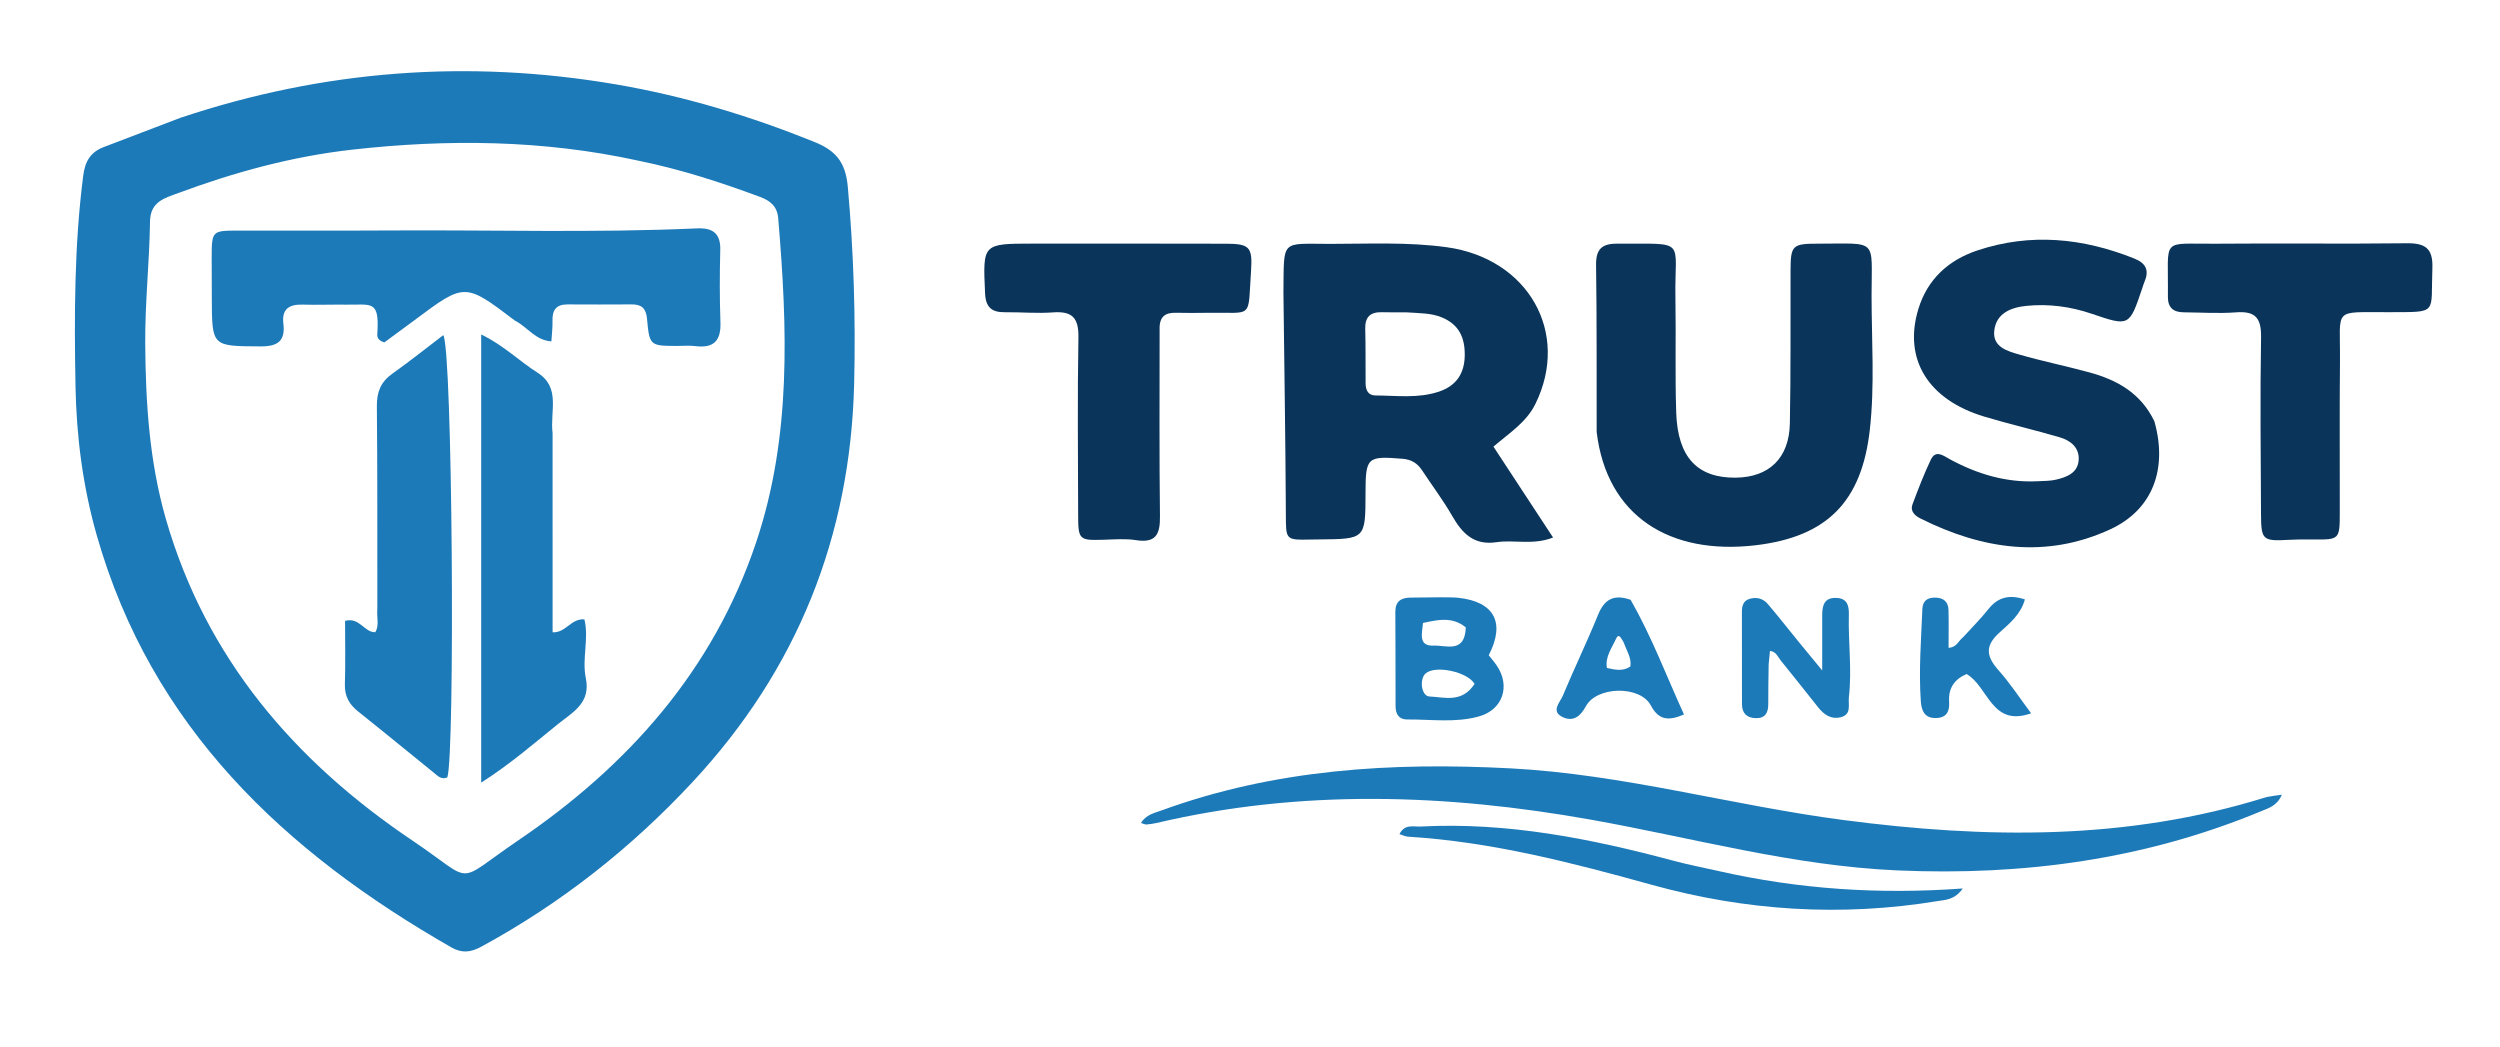 <?xml version="1.0" encoding="UTF-8" standalone="no"?>
<svg
   version="1.1"
   id="Layer_1"
   x="0px"
   y="0px"
   width="1024"
   viewBox="0 0 1024 429"
   enable-background="new 0 0 1024 1024"
   xml:space="preserve"
   sodipodi:docname="Gemini_Generated_Image_t5ztvrt5ztvrt5zt.svg"
   height="429"
   inkscape:version="1.4.2 (ebf0e940d0, 2025-05-08)"
   xmlns:inkscape="http://www.inkscape.org/namespaces/inkscape"
   xmlns:sodipodi="http://sodipodi.sourceforge.net/DTD/sodipodi-0.dtd"
   xmlns="http://www.w3.org/2000/svg"
   xmlns:svg="http://www.w3.org/2000/svg"><defs
   id="defs15" /><sodipodi:namedview
   id="namedview15"
   pagecolor="#ffffff"
   bordercolor="#000000"
   borderopacity="0.25"
   inkscape:showpageshadow="2"
   inkscape:pageopacity="0.0"
   inkscape:pagecheckerboard="0"
   inkscape:deskcolor="#d1d1d1"
   inkscape:zoom="0.64235991"
   inkscape:cx="505.16851"
   inkscape:cy="526.18477"
   inkscape:window-width="1920"
   inkscape:window-height="1131"
   inkscape:window-x="0"
   inkscape:window-y="0"
   inkscape:window-maximized="1"
   inkscape:current-layer="Layer_1" />
<path
   fill="#000000"
   opacity="1"
   stroke="none"
   d="M 73.878,48.261 C 132.606,28.637 191.797,24.243 252.219,34.552 c 28.005,4.778 54.9,12.924 81.193,23.513 8.718,3.511 12.919,8.1 13.849,18.456 2.412,26.849 3.244,53.673 2.6,80.552 -1.502,62.657 -23.355,117.2 -66.127,163.176 -25.252,27.143 -54.002,49.8 -86.629,67.531 -4.356,2.367 -7.96,2.714 -12.25,0.259 C 116.478,348.917 61.998,297.817 39.615,219.202 33.961,199.342 31.305,178.909 30.927,158.296 30.398,129.491 30.407,100.69 34.079,72 34.841,66.047 37.073,62.302 42.523,60.227 52.776,56.325 63.009,52.37 73.878,48.261 M 261.135,65.74 c -38.756,-8.456 -77.885,-8.839 -117.064,-4.418 -24.334,2.746 -47.945,9.174 -70.914,17.707 -5.48,2.036 -11.589,3.422 -11.706,11.67 -0.239,16.726 -2.085,33.39 -1.965,50.16 0.174,24.218 1.702,48.221 8.434,71.641 16.429,57.151 52.758,99.324 101.03,131.81 26.302,17.7 16.543,18.082 43.397,-0.151 44.878,-30.472 79.774,-69.56 97.36,-121.992 14.566,-43.429 12.801,-88.09 9.041,-132.832 -0.399,-4.751 -3.159,-7.101 -7.446,-8.689 C 295.334,74.732 279.2,69.419 261.135,65.74 Z"
   id="path1"
   style="fill:#1d7ab8;fill-opacity:1;stroke-width:1.648" />
<path
   fill="#000000"
   opacity="1"
   stroke="none"
   d="m 525.694,119.765 c 0.269,-22.065 -1.33,-19.87 19.175,-19.872 15.885,-0.001 31.784,-0.82 47.645,1.36 33.465,4.599 50.712,35.028 36.401,64.166 -3.7,7.533 -10.43,11.73 -17.201,17.519 7.972,12.153 15.86,24.176 24.424,37.229 -8.174,3.239 -15.883,0.826 -23.16,1.914 -9.302,1.391 -14.049,-3.608 -18.187,-10.804 -3.683,-6.405 -8.168,-12.346 -12.243,-18.529 -1.927,-2.924 -4.324,-4.527 -8.036,-4.829 -14.521,-1.185 -15.168,-0.697 -15.194,14.076 -0.033,18.789 -0.033,18.788 -18.982,18.954 -1.097,0.01 -2.194,0.021 -3.291,0.044 -10.671,0.224 -10.305,0.223 -10.359,-10.744 -0.15,-29.891 -0.638,-59.781 -0.993,-90.484 m 50.273,8.166 c -3.284,-0.01 -6.57,0.053 -9.851,-0.047 -4.755,-0.145 -7.051,1.874 -6.915,6.832 0.203,7.384 0.098,14.776 0.146,22.164 0.018,2.738 0.886,5.08 4.047,5.098 8.718,0.049 17.544,1.296 26.062,-1.592 7.05,-2.39 10.434,-7.4 10.508,-14.898 0.073,-7.291 -2.399,-12.669 -9.558,-15.554 -4.214,-1.698 -8.551,-1.628 -14.439,-2.004 z"
   id="path2"
   style="fill:#0a345a;fill-opacity:1;stroke-width:1.648" />
<path
   fill="#000000"
   opacity="1"
   stroke="none"
   d="m 653.992,176.92 c -0.06,-23.288 0.092,-45.808 -0.241,-68.322 -0.096,-6.49 2.324,-8.822 8.59,-8.79 29.161,0.147 23.467,-2.399 23.914,22.317 0.283,15.648 -0.202,31.316 0.327,46.953 0.618,18.295 8.734,26.748 24.39,26.572 13.593,-0.153 21.863,-7.974 22.152,-22.132 0.426,-20.862 0.196,-41.737 0.285,-62.607 0.045,-10.427 0.665,-11.116 11.329,-11.108 24.758,0.021 21.849,-2.457 21.856,21.212 0.005,18.385 1.353,36.848 -0.731,55.145 -3.335,29.272 -17.441,43.728 -46.821,47.179 -34.918,4.102 -60.911,-11.787 -65.049,-46.419 z"
   id="path3"
   style="fill:#0a345a;fill-opacity:1;stroke-width:1.648" />
<path
   fill="#000000"
   opacity="1"
   stroke="none"
   d="m 882.427,172.536 c 5.545,19.585 -0.727,36.264 -18.038,44.261 -26.375,12.185 -52.411,8.234 -77.663,-4.375 -2.272,-1.134 -4.444,-2.93 -3.364,-5.839 2.291,-6.173 4.675,-12.336 7.492,-18.28 2.023,-4.268 5.196,-1.61 7.659,-0.273 11.33,6.151 23.259,9.757 36.274,9.078 2.465,-0.129 4.995,-0.083 7.37,-0.644 4.385,-1.037 8.869,-2.712 9.264,-7.97 0.386,-5.141 -3.303,-8.068 -7.757,-9.376 -10.261,-3.013 -20.705,-5.406 -30.943,-8.49 -23.034,-6.94 -33.195,-23.593 -26.958,-44.059 3.73,-12.241 12.367,-20.058 24.18,-23.997 21.779,-7.262 43.229,-5.106 64.312,3.336 4.89,1.958 6.129,5.012 4.059,9.686 -0.332,0.75 -0.545,1.553 -0.807,2.333 -5.33,15.839 -5.327,15.832 -20.72,10.594 -8.696,-2.96 -17.654,-4.156 -26.779,-3.237 -6.356,0.64 -12.369,3.031 -13.16,10.166 -0.744,6.717 5.426,8.378 10.328,9.793 9.484,2.738 19.192,4.694 28.715,7.307 11.192,3.071 20.905,8.368 26.535,19.986 z"
   id="path4"
   style="fill:#0a345a;fill-opacity:1;stroke-width:1.648" />
<path
   fill="#000000"
   opacity="1"
   stroke="none"
   d="m 928.411,326.461 c 2.126,-0.393 3.686,-0.604 6.228,-0.946 -1.893,4.536 -5.415,5.486 -8.433,6.74 -47.728,19.824 -97.448,26.509 -148.938,24.272 -42.824,-1.86 -83.825,-13.333 -125.606,-20.784 -59.366,-10.586 -118.8,-12.566 -178.044,1.374 -1.329,0.313 -2.7,0.48 -4.062,0.595 -0.496,0.042 -1.022,-0.269 -2.214,-0.617 2.083,-3.452 5.579,-4.103 8.631,-5.213 46.231,-16.823 93.952,-19.719 142.698,-17.166 46.305,2.425 90.787,15.197 136.401,21.167 58.101,7.604 115.971,8.553 173.34,-9.421 z"
   id="path5"
   style="fill:#1d7ab8;fill-opacity:1;stroke-width:1.648" />
<path
   fill="#000000"
   opacity="1"
   stroke="none"
   d="m 474.98,135.1 c 0.002,26.01 -0.162,51.265 0.141,76.514 0.088,7.305 -1.767,10.911 -9.826,9.63 -4.286,-0.681 -8.766,-0.294 -13.152,-0.165 -10.201,0.3 -10.514,0.094 -10.533,-10.417 -0.044,-24.155 -0.318,-48.315 0.113,-72.462 0.143,-8.006 -2.552,-10.828 -10.396,-10.245 -6.546,0.486 -13.167,-0.128 -19.753,-0.065 -5.348,0.051 -7.829,-1.987 -8.089,-7.741 -0.917,-20.333 -1.087,-20.349 19.431,-20.361 26.351,-0.015 52.702,-0.024 79.052,0.04 9.748,0.024 11.126,1.201 10.467,11.01 -1.366,20.338 1.162,16.963 -17.655,17.286 -4.39,0.075 -8.785,0.082 -13.174,-0.012 -4.326,-0.093 -6.843,1.567 -6.626,6.986 z"
   id="path6"
   style="fill:#0a345a;fill-opacity:1;stroke-width:1.648" />
<path
   fill="#000000"
   opacity="1"
   stroke="none"
   d="m 941.648,220.975 c -1.81,0.048 -2.909,0.07 -4.005,0.134 -10.815,0.623 -11.484,0.119 -11.531,-10.381 -0.109,-24.169 -0.401,-48.344 0.019,-72.505 0.138,-7.927 -2.28,-10.895 -10.249,-10.286 -7.095,0.542 -14.271,0.045 -21.412,-0.014 -4.278,-0.035 -6.552,-1.875 -6.499,-6.501 0.282,-24.617 -3.278,-21.386 19.499,-21.594 26.09,-0.238 52.186,0.135 78.274,-0.187 7.633,-0.094 10.874,2.053 10.557,10.264 -0.732,18.938 2.637,17.864 -17.595,17.965 -23.637,0.119 -20.033,-2.216 -20.253,20.067 -0.204,20.597 -0.037,41.197 -0.076,61.796 -0.022,11.332 -0.062,11.331 -11.073,11.243 -1.648,-0.013 -3.296,-0.007 -5.656,-0.003 z"
   id="path7"
   style="fill:#0a345a;fill-opacity:1;stroke-width:1.648" />
<path
   fill="#000000"
   opacity="1"
   stroke="none"
   d="m 703.988,356.796 c 32.881,7.426 65.496,9.621 99.965,7.124 -3.352,4.699 -6.983,4.619 -10.237,5.155 -39.572,6.512 -78.662,4.03 -117.233,-6.675 -32.77,-9.095 -65.634,-17.604 -99.78,-19.696 -1.014,-0.062 -2,-0.585 -3.489,-1.044 2.141,-4.279 5.76,-2.962 8.623,-3.113 35.494,-1.871 69.816,4.956 103.835,14.071 5.82,1.559 11.752,2.698 18.315,4.179 z"
   id="path8"
   style="fill:#1d7ab8;fill-opacity:1;stroke-width:1.648" />
<path
   fill="#000000"
   opacity="1"
   stroke="none"
   d="m 589.955,244.65 c 2.971,0.059 5.177,-0.031 7.347,0.204 14.734,1.598 19.406,10.123 12.487,23.542 1.016,1.297 2.252,2.699 3.293,4.233 5.7,8.403 2.456,18.089 -7.303,20.819 -9.644,2.697 -19.597,1.176 -29.42,1.246 -3.439,0.024 -4.728,-2.274 -4.736,-5.426 -0.035,-12.87 -0.003,-25.74 -0.094,-38.61 -0.03,-4.282 2.273,-5.832 6.145,-5.881 3.833,-0.048 7.667,-0.085 12.282,-0.127 m 14.036,35.458 c -2.979,-4.947 -15.953,-7.744 -20.002,-4.312 -2.713,2.299 -1.825,9.321 1.47,9.477 6.278,0.297 13.37,2.777 18.533,-5.165 m -3.607,-23.126 c -5.487,-4.488 -11.419,-3.165 -17.531,-1.818 -0.402,4.426 -2.008,9.555 4.417,9.277 5.041,-0.218 12.759,3.353 13.114,-7.459 z"
   id="path9"
   style="fill:#1d7ab8;fill-opacity:1;stroke-width:1.648" />
<path
   fill="#000000"
   opacity="1"
   stroke="none"
   d="m 724.447,272.069 c -0.099,5.819 -0.179,11.037 -0.164,16.255 0.011,3.526 -1.161,5.947 -5.146,5.833 -3.617,-0.103 -5.609,-1.997 -5.621,-5.669 -0.042,-12.635 -0.054,-25.271 -0.036,-37.907 0.003,-2.295 0.523,-4.485 3.064,-5.265 2.879,-0.884 5.604,-0.199 7.522,2.048 4.277,5.008 8.327,10.209 12.488,15.316 2.713,3.329 5.458,6.632 9.821,11.927 0,-9.189 10e-4,-15.927 -3e-4,-22.666 -8e-4,-3.961 0.835,-7.242 5.834,-7.036 4.534,0.187 5.174,3.323 5.08,6.9 -0.293,11.245 1.319,22.489 0.018,33.732 -0.354,3.059 1.23,7.076 -3.332,8.241 -3.942,1.007 -6.873,-1.051 -9.243,-4.026 -5.134,-6.443 -10.222,-12.923 -15.423,-19.311 -1.141,-1.402 -1.737,-3.514 -4.334,-3.822 -0.16,1.665 -0.314,3.257 -0.527,5.449 z"
   id="path10"
   style="fill:#1d7ab8;fill-opacity:1;stroke-width:1.648" />
<path
   fill="#000000"
   opacity="1"
   stroke="none"
   d="m 804.163,260.927 c 3.689,-4.064 7.217,-7.551 10.272,-11.413 3.96,-5.007 8.702,-6.082 14.962,-3.982 -1.654,6.051 -6.3,9.881 -10.291,13.45 -6.352,5.68 -5.454,10.003 -0.394,15.69 4.684,5.265 8.563,11.245 13.229,17.489 -16.258,5.837 -17.504,-11 -26.438,-16.077 -4.898,2.107 -7.503,5.716 -7.143,11.33 0.242,3.768 -0.857,6.539 -5.232,6.694 -4.729,0.168 -6.086,-2.876 -6.362,-6.836 -0.88,-12.618 0.121,-25.207 0.634,-37.803 0.141,-3.453 2.134,-4.766 5.402,-4.686 3.305,0.082 5.204,1.749 5.297,4.998 0.146,5.135 0.039,10.276 0.039,15.562 3.433,-0.196 3.954,-2.84 6.026,-4.417 z"
   id="path11"
   style="fill:#1d7ab8;fill-opacity:1;stroke-width:1.648" />
<path
   fill="#000000"
   opacity="1"
   stroke="none"
   d="m 667.909,245.685 c 8.7,15.247 14.608,31.088 21.854,46.966 -6.382,2.732 -10.375,2.355 -13.576,-3.694 -4.371,-8.259 -22.143,-7.955 -26.618,0.335 -2.135,3.956 -4.955,6.365 -9.164,4.583 -5.513,-2.334 -1.437,-6.131 -0.279,-8.904 4.649,-11.135 9.916,-22.015 14.459,-33.19 2.549,-6.27 6.391,-8.532 13.324,-6.097 m -3.006,17.146 c -0.801,-1.076 -1.781,-3.866 -3.001,-1.142 -1.652,3.688 -4.501,7.296 -3.714,11.909 3.538,0.829 6.622,1.418 9.614,-0.599 0.532,-3.515 -1.441,-6.249 -2.899,-10.168 z"
   id="path12"
   style="fill:#1d7ab8;fill-opacity:1;stroke-width:1.648" />
<path
   fill="#000000"
   opacity="1"
   stroke="none"
   d="m 210.95,131.356 c -20.557,-15.606 -20.553,-15.601 -41.055,-0.293 -4.322,3.227 -8.685,6.399 -12.479,9.191 -2.729,-0.826 -2.954,-2.268 -2.866,-3.605 0.915,-13.836 -2.321,-11.738 -12.55,-11.869 -6.041,-0.077 -12.088,0.168 -18.124,-0.009 -5.453,-0.16 -8.511,1.853 -7.81,7.669 0.872,7.238 -2.235,9.488 -9.403,9.445 -19.844,-0.119 -19.845,0.164 -19.905,-19.794 -0.017,-5.493 -0.074,-10.985 -0.056,-16.478 0.036,-11.065 0.101,-11.148 10.875,-11.164 20.597,-0.032 41.195,0.08 61.792,-0.052 42.008,-0.268 84.027,1.041 126.022,-0.85 6.413,-0.289 9.813,1.888 9.633,8.875 -0.255,9.879 -0.281,19.78 0.07,29.654 0.268,7.534 -2.806,10.635 -10.276,9.687 -2.433,-0.308 -4.937,-0.055 -7.409,-0.066 -11.195,-0.048 -11.375,-0.032 -12.397,-11.17 -0.386,-4.209 -2.215,-5.863 -6.192,-5.845 -8.788,0.04 -17.576,0.071 -26.363,0.007 -4.642,-0.034 -6.289,2.344 -6.154,6.714 0.083,2.675 -0.275,5.364 -0.458,8.426 -6.64,-0.451 -9.669,-5.829 -14.894,-8.474 z"
   id="path13"
   style="fill:#1d7ab8;fill-opacity:1;stroke-width:1.648" />
<path
   fill="#000000"
   opacity="1"
   stroke="none"
   d="m 226.342,177.44 c 0.004,27.672 0.004,54.53 0.004,81.551 5.493,0.267 7.395,-5.667 13.02,-5.318 1.945,7.909 -1.065,16.203 0.583,24.076 2.147,10.259 -5.45,14.026 -11.511,18.915 -9.728,7.846 -19.169,16.099 -31.34,23.907 0,-61.891 0,-121.961 0,-183.578 9.216,4.462 15.584,10.9 23.033,15.63 9.709,6.165 5.068,15.773 6.211,24.818 z"
   id="path14"
   style="fill:#1d7ab8;fill-opacity:1;stroke-width:1.648" />
<path
   fill="#000000"
   opacity="1"
   stroke="none"
   d="m 154.553,249.378 c -0.029,-28.186 0.074,-55.627 -0.188,-83.065 -0.055,-5.781 1.616,-9.909 6.357,-13.269 7.092,-5.027 13.886,-10.473 20.856,-15.778 3.764,6.032 4.866,171.218 1.656,181.153 -2.525,1.097 -4.086,-0.738 -5.727,-2.062 -10.248,-8.269 -20.399,-16.659 -30.714,-24.843 -3.717,-2.949 -5.674,-6.307 -5.526,-11.213 0.261,-8.7 0.073,-17.414 0.073,-25.984 6.002,-1.657 7.798,4.782 12.397,4.633 1.685,-2.861 0.501,-5.92 0.816,-9.572 z"
   id="path15"
   style="fill:#1d7ab8;fill-opacity:1;stroke-width:1.648" />
</svg>
